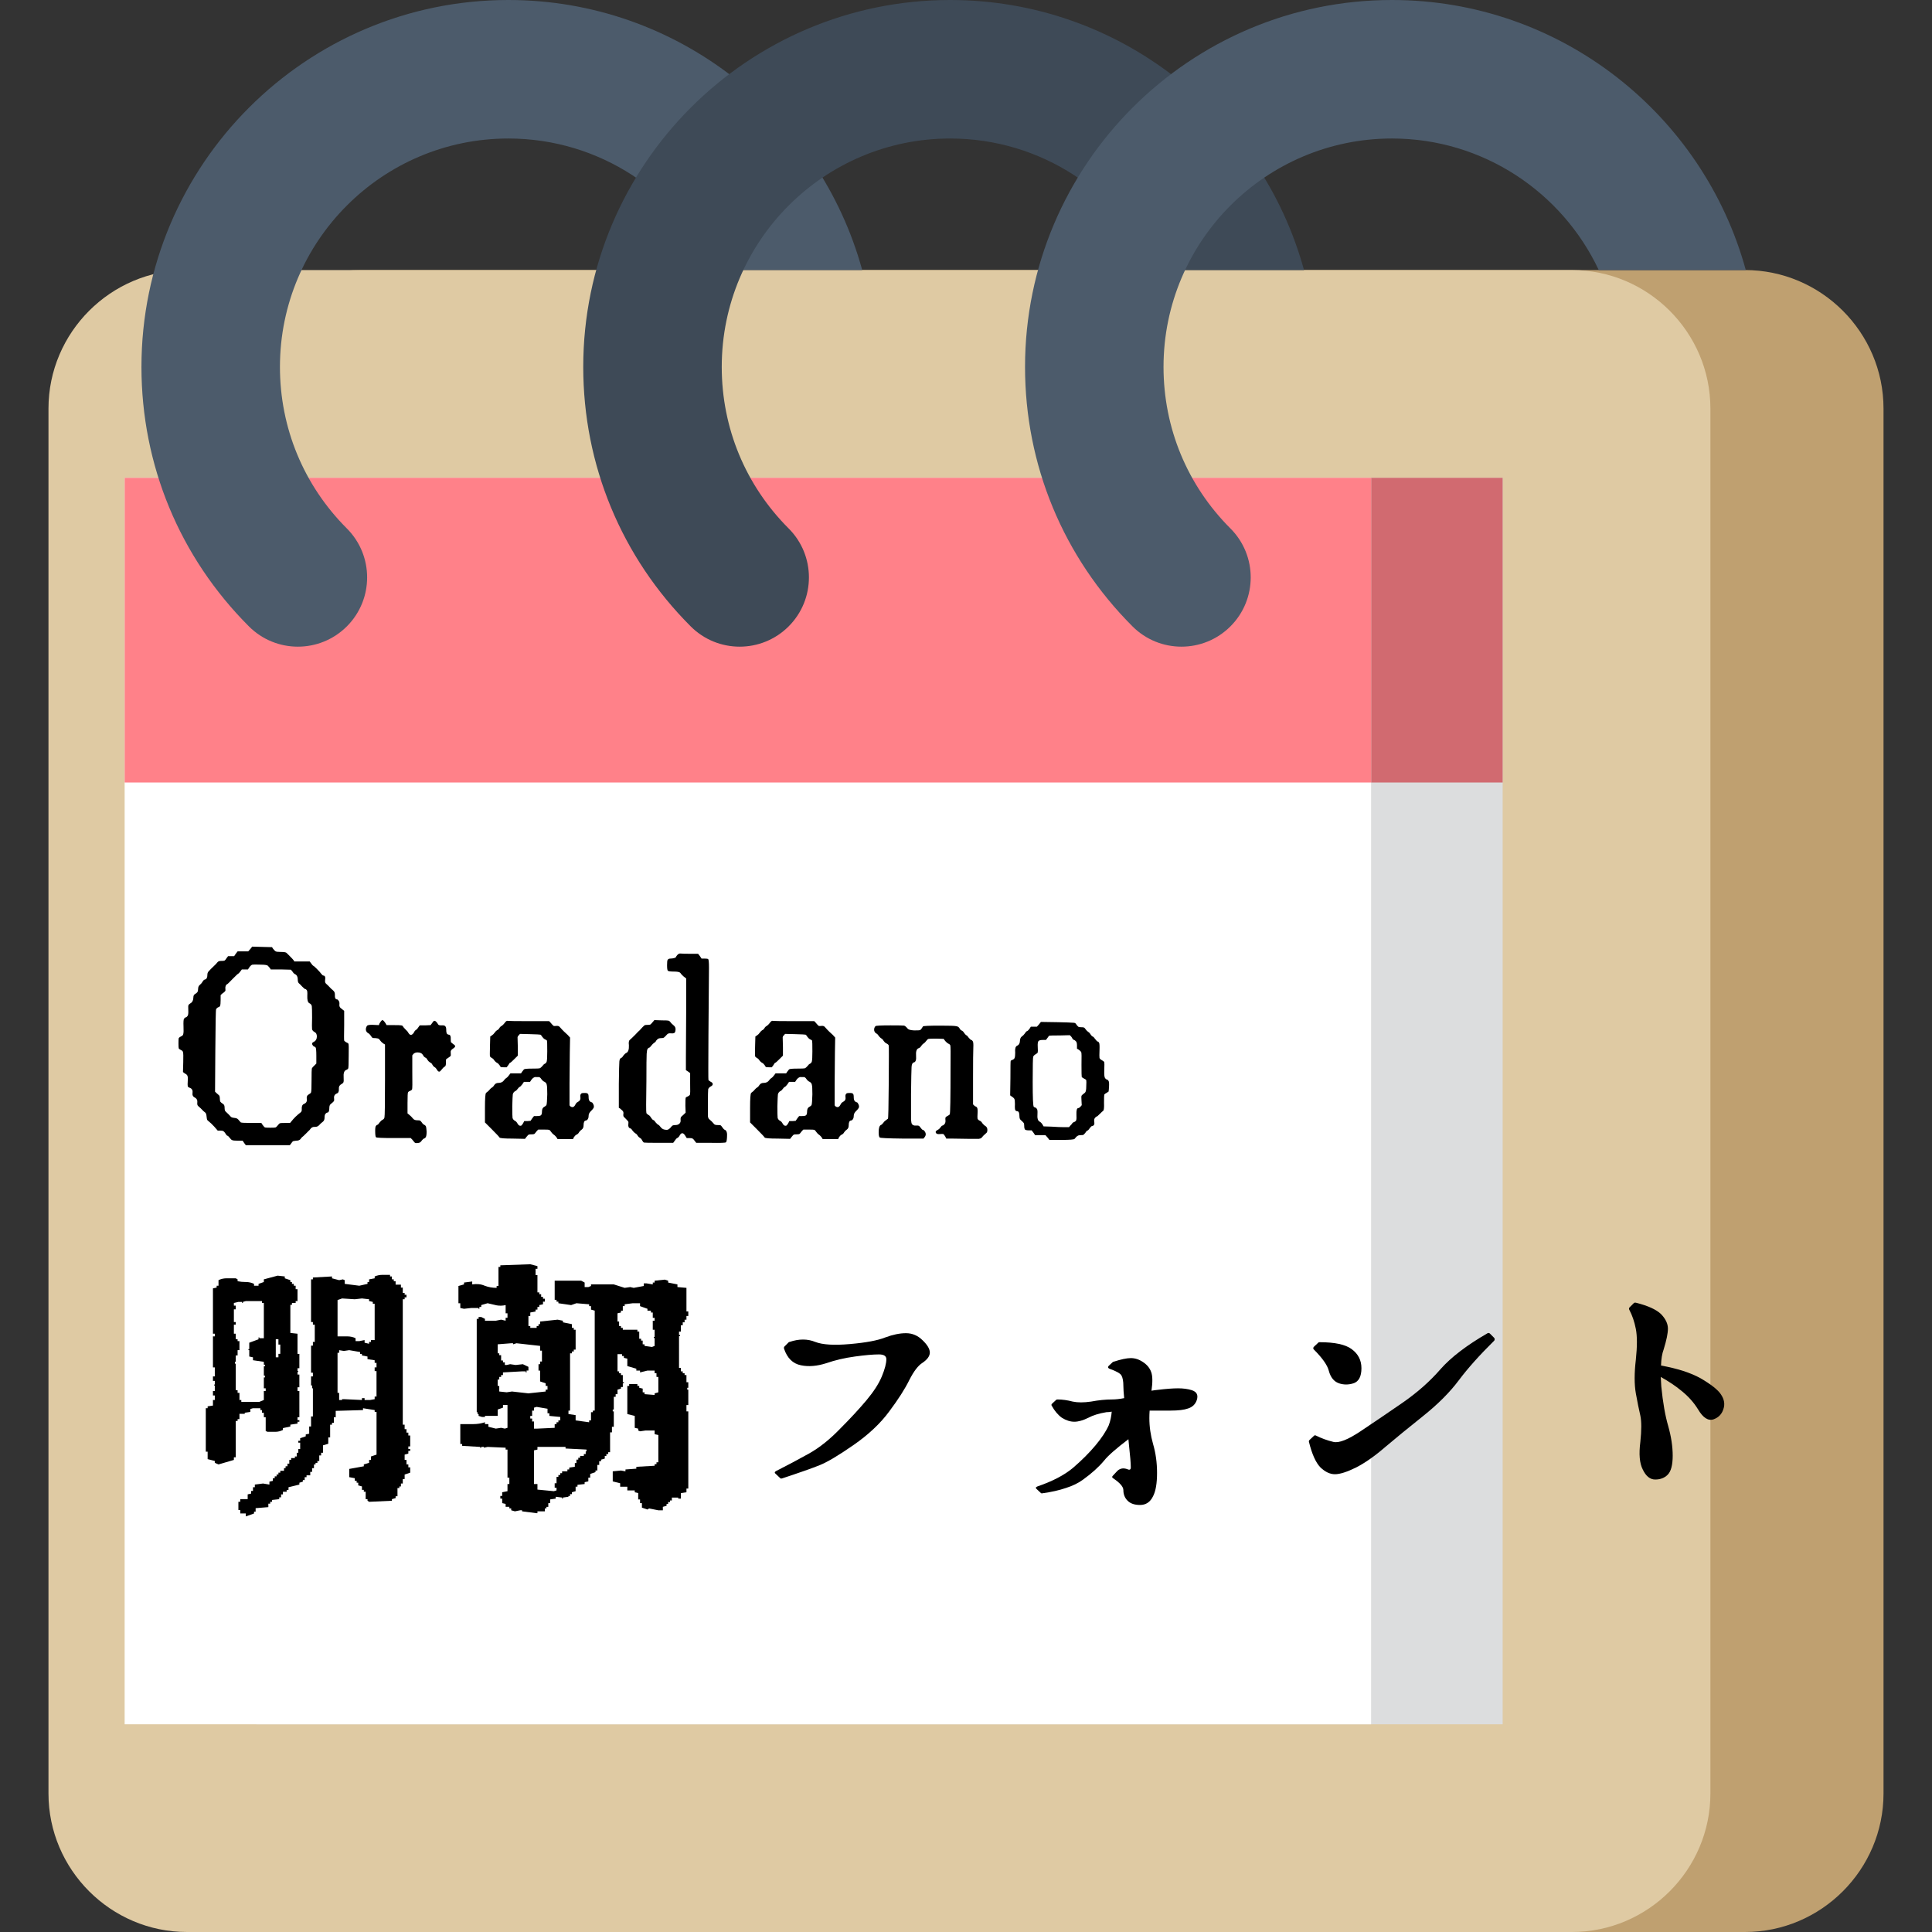 <?xml version="1.0" encoding="UTF-8" standalone="no"?>
<svg
   xmlns:dc="http://purl.org/dc/elements/1.1/"
   xmlns:cc="http://creativecommons.org/ns#"
   xmlns:rdf="http://www.w3.org/1999/02/22-rdf-syntax-ns#"
   xmlns:svg="http://www.w3.org/2000/svg"
   xmlns="http://www.w3.org/2000/svg"
   xml:space="preserve"
   style="enable-background:new 0 0 324.473 324.473;"
   viewBox="0 0 324.473 324.473"
   y="0px"
   x="0px"
   id="Layer_1"
   version="1.1"><rect x="0" y="0" width="324.473" height="324.473" fill="#333333" stroke="none"/><defs
     id="defs3496" /><g
     id="g3438"><path
       id="path3440"
       d="m 316.331,68.616 c 0,-12.792 -10.467,-23.259 -23.259,-23.259 l -232.596,0 c -12.793,0 -23.26,10.467 -23.26,23.259 l 0,232.596 c 0,12.793 10.467,23.261 23.26,23.261 l 232.596,0 c 12.793,0 23.259,-10.468 23.259,-23.261 l 0,-232.596 z"
       style="fill:#bfa070" /><path
       id="path3442"
       d="m 287.257,68.616 c 0,-12.792 -10.467,-23.259 -23.26,-23.259 l -232.596,0 c -12.792,0 -23.259,10.467 -23.259,23.259 l 0,232.596 c 0,12.793 10.467,23.261 23.259,23.261 l 232.596,0 c 12.793,0 23.26,-10.468 23.26,-23.261 l 0,-232.596 z"
       style="fill:#dfcaa3" /><g
       id="g3444"><path
         id="rect3446"
         d="m 43.031,80.246 209.336,0 0,209.337 -209.336,0 z"
         style="fill:#dcddde" /><path
         id="rect3448"
         d="m 43.031,80.246 209.336,0 0,51.171 -209.336,0 z"
         style="fill:#d16a70" /><path
         id="rect3450"
         d="m 20.934,80.246 209.337,0 0,209.337 -209.337,0 z"
         style="fill:#ffffff" /><path
         id="rect3452"
         d="m 20.934,80.246 209.337,0 0,51.171 -209.337,0 z"
         style="fill:#ff8189" /></g><path
       id="path3458"
       d="M 85.379,0 C 51.4,0 23.756,27.643 23.756,61.624 c 0,16.458 6.409,31.935 18.048,43.574 2.271,2.272 5.247,3.407 8.225,3.407 2.975,0 5.952,-1.136 8.222,-3.406 4.542,-4.541 4.543,-11.904 0.002,-16.446 -7.247,-7.248 -11.237,-16.882 -11.237,-27.129 0,-21.154 17.21,-38.363 38.363,-38.363 15.341,0 28.601,9.054 34.734,22.097 l 24.695,0 C 137.653,19.248 113.728,0 85.379,0 Z"
       style="fill:#4c5b6b" /><path
       id="path3460"
       d="m 159.577,0 c -33.979,0 -61.623,27.643 -61.623,61.624 0,16.458 6.41,31.935 18.048,43.574 2.271,2.272 5.247,3.407 8.225,3.407 2.975,0 5.952,-1.136 8.223,-3.406 4.542,-4.541 4.543,-11.904 0.002,-16.446 -7.247,-7.248 -11.237,-16.882 -11.237,-27.129 0,-21.154 17.21,-38.363 38.364,-38.363 15.34,0 28.601,9.054 34.734,22.097 l 24.694,0 C 211.85,19.248 187.925,0 159.577,0 Z"
       style="fill:#3e4a57" /><path
       id="path3462"
       d="m 233.774,0 c -33.979,0 -61.623,27.643 -61.623,61.624 0,16.458 6.41,31.935 18.048,43.574 2.271,2.272 5.247,3.407 8.224,3.407 2.976,0 5.953,-1.136 8.223,-3.406 4.542,-4.541 4.543,-11.904 0.001,-16.446 -7.246,-7.248 -11.237,-16.882 -11.237,-27.129 0,-21.154 17.21,-38.363 38.364,-38.363 15.341,0 28.601,9.054 34.734,22.097 l 24.694,0 C 286.047,19.248 262.123,0 233.774,0 Z"
       style="fill:#4c5b6b" /></g><g
     id="g3464" /><g
     id="g3466" /><g
     id="g3468" /><g
     id="g3470" /><g
     id="g3472" /><g
     id="g3474" /><g
     id="g3476" /><g
     id="g3478" /><g
     id="g3480" /><g
     id="g3482" /><g
     id="g3484" /><g
     id="g3486" /><g
     id="g3488" /><g
     id="g3490" /><g
     id="g3492" /><g
     id="text3500"
     style="font-style:normal;font-variant:normal;font-weight:normal;font-stretch:normal;font-size:72.951px;line-height:125%;font-family:Oradano-mincho-GSRR;-inkscape-font-specification:Oradano-mincho-GSRR;letter-spacing:0px;word-spacing:0px;fill:#000000;fill-opacity:1;stroke:none;stroke-width:1px;stroke-linecap:butt;stroke-linejoin:miter;stroke-opacity:1"><path
       id="path40"
       style="font-style:normal;font-variant:normal;font-weight:normal;font-stretch:normal;font-size:45.595px;font-family:Oradano-mincho-GSRR;-inkscape-font-specification:Oradano-mincho-GSRR"
       d="m 42.041,159.385 0.312,-0.401 1.647,0.044 1.692,0.044 0.134,0.223 q 0.312,0.401 0.49,0.49 0.178,0.089 0.846,0.089 0.846,0 0.98,0.178 0.178,0.178 0.579,0.579 0.401,0.401 0.579,0.623 l 0.134,0.223 1.291,0 1.291,0 0.267,0.356 q 0.267,0.356 0.312,0.356 0.089,0 0.623,0.534 0.534,0.534 0.757,0.846 0.223,0.267 0.312,0.267 0.445,0 0.312,0.801 -0.045,0.401 0.178,0.579 0.312,0.267 0.891,0.891 0.089,0.044 0.312,0.267 0.267,0.223 0.267,0.668 -0.045,0.801 0.356,0.801 0.134,0 0.267,0.223 0.178,0.223 0.134,0.623 -0.045,0.356 0.178,0.579 0.267,0.223 0.445,0.356 l 0.178,0.134 0,2.404 q -0.045,2.449 0,2.583 0.045,0.134 0.356,0.312 0.312,0.134 0.356,0.223 0.089,0.089 0.045,2.093 0,1.959 -0.089,2.093 -0.089,0.134 -0.312,0.223 -0.534,0.178 -0.445,1.291 0.045,0.623 -0.045,0.801 -0.045,0.134 -0.356,0.312 -0.445,0.223 -0.401,0.801 0.045,0.623 -0.356,0.757 -0.534,0.223 -0.445,0.846 0.045,0.312 -0.045,0.445 -0.045,0.089 -0.579,0.534 -0.178,0.178 -0.178,0.623 0,0.757 -0.356,0.757 -0.089,0 -0.267,0.178 -0.178,0.178 -0.178,0.668 0,0.49 -0.312,0.712 -0.312,0.223 -0.579,0.534 -0.267,0.312 -0.712,0.312 -0.445,-0.044 -0.712,0.267 -0.223,0.312 -0.356,0.401 -0.089,0.089 -0.534,0.534 -0.445,0.445 -0.534,0.49 -0.045,0 -0.267,0.312 -0.223,0.312 -0.757,0.312 -0.401,0.044 -0.534,0.089 -0.089,0.044 -0.267,0.312 l -0.267,0.356 -3.696,0 -3.696,0 -0.267,-0.356 -0.267,-0.401 -0.846,0 q -0.712,0 -0.891,-0.089 -0.178,-0.044 -0.445,-0.401 -0.223,-0.312 -0.401,-0.356 -0.134,-0.044 -0.267,-0.312 -0.223,-0.356 -0.401,-0.445 -0.134,-0.089 -0.49,-0.089 l -0.445,0 -0.579,-0.668 q -0.579,-0.623 -0.935,-0.891 -0.223,-0.178 -0.267,-0.267 -0.045,-0.134 -0.089,-0.534 -0.045,-0.534 -0.223,-0.668 -0.267,-0.178 -0.757,-0.712 -0.223,-0.223 -0.445,-0.401 -0.178,-0.178 -0.134,-0.534 0.089,-0.623 -0.445,-0.891 -0.445,-0.223 -0.356,-0.757 0.089,-0.623 -0.401,-0.846 -0.312,-0.089 -0.401,-0.267 -0.045,-0.223 0,-0.891 0.045,-0.668 -0.045,-0.846 -0.045,-0.223 -0.401,-0.401 -0.312,-0.178 -0.356,-0.312 0,-0.134 0.045,-1.603 0.045,-1.469 -0.045,-1.692 -0.045,-0.223 -0.267,-0.312 -0.356,-0.178 -0.445,-0.312 -0.045,-0.178 -0.045,-0.846 0,-0.801 0.045,-0.891 0.089,-0.134 0.356,-0.267 0.356,-0.134 0.401,-0.401 0.089,-0.312 0.045,-1.247 -0.045,-1.158 0.089,-1.336 0.178,-0.223 0.267,-0.223 0.134,0 0.312,-0.223 0.178,-0.223 0.134,-0.98 -0.045,-0.757 0.045,-0.891 0.089,-0.134 0.312,-0.267 0.445,-0.223 0.49,-0.891 0,-0.49 0.223,-0.623 0.356,-0.223 0.445,-0.356 0.134,-0.178 0.134,-0.534 0,-0.49 0.312,-0.712 0.312,-0.267 0.445,-0.534 0.178,-0.312 0.401,-0.356 0.401,-0.089 0.401,-0.801 0,-0.312 0.178,-0.534 0.178,-0.223 1.247,-1.247 0.134,-0.134 0.267,-0.312 0.178,-0.223 0.579,-0.223 0.445,0 0.579,-0.044 0.178,-0.089 0.356,-0.401 l 0.267,-0.356 0.49,0 0.534,0 0.267,-0.401 0.312,-0.401 0.891,0 0.891,0 0.356,-0.401 z m 3.295,3.206 q -0.134,-0.178 -0.312,-0.356 -0.134,-0.223 -1.202,-0.223 -1.158,-0.044 -1.425,0 -0.223,0.044 -0.49,0.401 l -0.267,0.401 -0.534,0 -0.49,0 -0.267,0.356 q -0.267,0.356 -0.356,0.356 -0.045,0 -0.935,0.891 -0.846,0.891 -0.935,0.891 -0.089,0 -0.223,0.267 -0.089,0.267 -0.045,0.534 0.045,0.223 -0.045,0.356 -0.089,0.134 -0.534,0.445 l -0.223,0.223 0,0.846 q 0,0.712 -0.089,0.935 -0.045,0.178 -0.356,0.267 -0.223,0.134 -0.312,0.312 -0.089,0.134 -0.134,6.991 l -0.045,6.857 0.178,0.178 q 0.223,0.178 0.401,0.356 0.223,0.134 0.223,0.579 0,0.401 0.089,0.579 0.089,0.134 0.49,0.401 0.223,0.134 0.223,0.623 0,0.49 0.178,0.623 0.623,0.579 0.801,0.801 0.134,0.223 0.668,0.267 0.534,0.044 0.712,0.356 0.223,0.267 0.356,0.401 0.178,0.089 1.737,0.089 1.558,0 1.647,0 0.134,0 0.267,0.312 0.267,0.356 0.401,0.445 0.178,0.044 0.935,0.044 0.712,0 0.846,-0.044 0.134,-0.044 0.267,-0.223 0.356,-0.445 0.49,-0.49 0.134,-0.044 0.846,-0.044 l 0.846,0 0.223,-0.267 q 0.623,-0.801 1.558,-1.514 0.223,-0.178 0.178,-0.579 -0.045,-0.668 0.401,-0.846 0.534,-0.223 0.445,-0.801 -0.089,-0.579 0.356,-0.801 0.267,-0.134 0.356,-0.312 0.089,-0.223 0.089,-2.182 0,-1.603 0.045,-1.826 0.089,-0.223 0.534,-0.623 l 0.223,-0.223 0,-1.291 q 0,-1.291 -0.134,-1.425 -0.134,-0.134 -0.223,-0.134 -0.089,0 -0.223,-0.178 -0.134,-0.178 -0.134,-0.312 0,-0.178 0.312,-0.312 0.49,-0.267 0.49,-0.891 0,-0.579 -0.401,-0.757 -0.312,-0.178 -0.401,-0.445 -0.045,-0.312 0,-1.915 0,-1.647 -0.045,-1.959 -0.045,-0.356 -0.445,-0.534 -0.356,-0.223 -0.312,-1.247 0.045,-0.757 -0.089,-0.935 -0.134,-0.178 -0.267,-0.178 -0.089,0 -0.49,-0.401 -0.401,-0.445 -0.579,-0.579 -0.178,-0.178 -0.178,-0.623 0,-0.668 -0.445,-0.891 -0.223,-0.089 -0.445,-0.445 l -0.267,-0.312 -1.692,-0.044 -1.692,0 -0.134,-0.223 z" /><path
       id="path42"
       style="font-style:normal;font-variant:normal;font-weight:normal;font-stretch:normal;font-size:45.595px;font-family:Oradano-mincho-GSRR;-inkscape-font-specification:Oradano-mincho-GSRR"
       d="m 63.725,171.897 q 0.134,-0.223 0.267,-0.401 0.178,-0.178 0.223,-0.178 0.178,0 0.534,0.534 l 0.178,0.312 1.291,0 q 0.98,0 1.158,0.044 0.178,0 0.267,0.134 0.134,0.223 0.445,0.534 0.356,0.312 0.49,0.579 0.223,0.356 0.445,0.356 0.267,-0.044 0.49,-0.401 0.134,-0.312 0.356,-0.445 0.223,-0.134 0.401,-0.445 l 0.223,-0.312 0.935,0 0.891,-0.044 0.267,-0.356 q 0.267,-0.445 0.445,-0.356 0.223,0.044 0.579,0.623 0.089,0.134 0.534,0.134 0.49,-0.044 0.623,0.134 0.178,0.134 0.178,0.623 0,0.49 0.134,0.668 0.178,0.134 0.267,0.134 0.401,0 0.356,0.757 0,0.401 0.045,0.534 0.089,0.089 0.401,0.312 0.534,0.312 0.089,0.623 -0.401,0.267 -0.49,0.445 -0.089,0.134 -0.045,0.49 0.045,0.312 -0.045,0.445 -0.089,0.089 -0.49,0.356 -0.223,0.134 -0.267,0.223 0,0.089 0,0.49 0,0.579 -0.178,0.668 -0.267,0.134 -0.712,0.712 -0.312,0.401 -0.668,-0.223 -0.178,-0.312 -0.401,-0.401 -0.178,-0.134 -0.312,-0.356 -0.089,-0.267 -0.401,-0.401 -0.267,-0.178 -0.445,-0.445 -0.134,-0.312 -0.401,-0.401 -0.223,-0.134 -0.312,-0.356 -0.267,-0.49 -0.935,-0.49 -0.401,0 -0.668,0.223 l -0.223,0.267 0,2.805 q 0.045,2.805 -0.045,2.939 -0.045,0.089 -0.312,0.223 -0.267,0.089 -0.356,0.223 -0.089,0.134 -0.089,1.87 l 0,1.692 0.223,0.178 q 0.401,0.312 0.757,0.757 0.223,0.223 0.668,0.223 0.356,0 0.445,0.044 0.089,0.044 0.267,0.267 0.223,0.356 0.445,0.445 0.267,0.134 0.312,0.356 0.045,0.178 0.089,0.801 0,0.757 -0.178,0.98 -0.178,0.178 -0.267,0.178 -0.089,0 -0.356,0.312 -0.223,0.356 -0.49,0.401 -0.579,0.134 -0.757,-0.089 -0.134,-0.178 -0.356,-0.445 l -0.267,-0.267 -2.85,0 q -2.85,0 -2.983,-0.134 -0.134,-0.134 -0.134,-1.113 0,-0.668 0.134,-0.801 0.134,-0.178 0.223,-0.178 0.134,0 0.356,-0.356 0.267,-0.356 0.534,-0.49 0.267,-0.134 0.312,-0.401 0.089,-0.312 0.089,-6.278 l 0,-5.966 -0.312,-0.178 q -0.312,-0.223 -0.534,-0.534 -0.134,-0.223 -0.267,-0.267 -0.089,-0.044 -0.49,-0.089 -0.401,0 -0.49,-0.044 -0.089,-0.044 -0.267,-0.312 -0.223,-0.356 -0.49,-0.49 -0.267,-0.134 -0.356,-0.49 -0.045,-0.401 0.178,-0.712 0.134,-0.223 1.069,-0.178 l 0.935,0.044 0.089,-0.267 z" /><path
       id="path44"
       style="font-style:normal;font-variant:normal;font-weight:normal;font-stretch:normal;font-size:45.595px;font-family:Oradano-mincho-GSRR;-inkscape-font-specification:Oradano-mincho-GSRR"
       d="m 84.252,172.298 q 0.267,-0.178 0.534,-0.534 0.267,-0.401 0.534,-0.312 0.312,0.044 3.607,0.044 l 3.295,0 0.178,0.178 q 0.445,0.534 0.579,0.623 0.134,0.044 0.445,0 0.401,-0.044 0.579,0.178 0.178,0.223 0.401,0.445 0.223,0.223 0.356,0.356 0.134,0.134 0.579,0.534 l 0.401,0.445 -0.045,2.583 q 0,1.692 -0.045,5.12 0,3.429 0,3.651 0,0.089 0.178,0.223 0.49,0.312 0.801,-0.312 0.134,-0.312 0.401,-0.445 0.534,-0.267 0.445,-0.801 -0.089,-0.49 0.223,-0.668 0.089,-0.044 0.534,-0.044 0.401,0 0.49,0.134 0.134,0.089 0.134,0.579 0,0.445 0.178,0.668 0.223,0.178 0.312,0.178 0.134,0 0.267,0.267 0.134,0.223 0.134,0.49 0,0.223 -0.445,0.668 -0.445,0.401 -0.445,0.846 0,0.401 -0.178,0.623 -0.178,0.178 -0.267,0.178 -0.401,0 -0.401,0.801 0,0.49 -0.312,0.712 -0.267,0.178 -0.445,0.445 -0.134,0.267 -0.401,0.401 -0.223,0.089 -0.445,0.401 l -0.178,0.356 -1.291,0 -1.291,0 -0.223,-0.356 q -0.267,-0.312 -0.49,-0.445 -0.223,-0.178 -0.401,-0.445 -0.178,-0.267 -0.312,-0.312 -0.089,-0.044 -0.98,-0.044 l -0.846,0 -0.223,0.223 q -0.223,0.267 -0.356,0.445 -0.089,0.134 -0.534,0.134 -0.356,0 -0.49,0.044 -0.089,0.044 -0.312,0.312 l -0.312,0.401 -2.093,-0.044 q -2.048,0 -2.182,-0.178 -0.089,-0.178 -1.291,-1.38 l -1.158,-1.158 0,-2.404 q 0,-2.36 0.178,-2.538 0.178,-0.178 0.267,-0.223 0.134,-0.089 0.312,-0.312 0.223,-0.267 0.445,-0.401 0.223,-0.134 0.401,-0.445 0.223,-0.312 0.668,-0.312 0.623,0 0.935,-0.445 0.178,-0.267 0.356,-0.356 0.178,-0.089 0.445,-0.445 l 0.267,-0.356 0.891,0 0.891,0 0.178,-0.267 q 0.223,-0.267 0.312,-0.401 0.134,-0.134 1.425,-0.134 1.024,0 1.202,-0.044 0.223,-0.089 0.49,-0.401 0.178,-0.267 0.356,-0.356 0.267,-0.089 0.356,-0.401 0.089,-0.356 0.089,-1.692 0,-1.692 -0.045,-1.781 -0.045,-0.134 -0.312,-0.223 -0.267,-0.134 -0.49,-0.445 -0.178,-0.312 -0.312,-0.356 -0.089,-0.044 -1.737,-0.089 l -1.692,-0.044 -0.178,0.223 q -0.178,0.134 -0.223,0.356 0,0.223 0.045,1.647 l 0,1.425 -0.623,0.623 q -0.579,0.579 -0.668,0.579 -0.089,0 -0.312,0.401 l -0.267,0.356 -0.49,0 q -0.401,0 -0.49,-0.044 -0.089,-0.044 -0.223,-0.312 -0.223,-0.312 -0.445,-0.401 -0.178,-0.089 -0.401,-0.356 -0.178,-0.312 -0.445,-0.445 -0.223,-0.134 -0.312,-0.267 -0.045,-0.134 0,-1.737 l 0.045,-1.603 0.267,-0.178 q 0.267,-0.178 0.49,-0.49 0.223,-0.312 0.401,-0.401 0.223,-0.089 0.356,-0.312 0.134,-0.267 0.401,-0.401 z m 6.679,8.95 q -0.223,-0.356 -0.445,-0.356 -0.178,0 -0.401,0 -0.401,-0.089 -0.801,0.401 l -0.267,0.401 -0.49,0 -0.534,0 -0.267,0.401 q -0.312,0.401 -0.445,0.445 -0.134,0.044 -0.356,0.356 -0.178,0.267 -0.401,0.356 -0.312,0.178 -0.401,0.534 -0.045,0.356 -0.089,2.004 0,1.647 0.045,1.959 0.089,0.312 0.401,0.49 0.223,0.089 0.401,0.401 0.267,0.534 0.668,0.401 0.089,-0.044 0.312,-0.401 l 0.178,-0.356 0.534,0 0.534,-0.044 0.267,-0.401 0.312,-0.401 0.49,0 q 0.534,0 0.668,-0.134 0.178,-0.134 0.178,-0.623 0,-0.623 0.401,-0.801 0.267,-0.134 0.356,-0.312 0.089,-0.223 0.134,-1.781 0,-1.336 -0.089,-1.603 -0.045,-0.312 -0.356,-0.49 -0.267,-0.089 -0.534,-0.445 z" /><path
       id="path46"
       style="font-style:normal;font-variant:normal;font-weight:normal;font-stretch:normal;font-size:45.595px;font-family:Oradano-mincho-GSRR;-inkscape-font-specification:Oradano-mincho-GSRR"
       d="m 113.55,160.677 q 0,-0.044 0.223,-0.312 0.267,-0.267 0.534,-0.223 0.312,0.044 1.647,0.044 l 1.291,0 0.312,0.401 0.267,0.401 0.49,0 q 0.49,0 0.623,0.089 0.134,0.134 0.134,1.425 0,1.247 -0.089,11.399 -0.044,7.347 0,7.48 0.089,0.134 0.401,0.312 0.312,0.134 0.312,0.356 0.044,0.178 -0.223,0.356 -0.445,0.223 -0.534,0.534 -0.044,0.312 -0.044,2.36 0,1.87 0,2.182 0.044,0.312 0.178,0.445 0.534,0.445 0.891,0.891 0.134,0.134 0.623,0.134 0.356,0 0.445,0.044 0.089,0.044 0.267,0.312 0.267,0.401 0.445,0.445 0.445,0.178 0.356,1.247 -0.044,0.757 -0.178,0.846 -0.134,0.134 -2.538,0.089 l -2.449,0 -0.178,-0.223 q -0.312,-0.445 -0.445,-0.49 -0.134,-0.089 -0.534,-0.089 l -0.445,0 -0.223,-0.356 q -0.534,-0.891 -0.98,-0.044 -0.178,0.312 -0.401,0.401 -0.178,0.089 -0.401,0.445 l -0.267,0.356 -2.36,0 q -2.404,0 -2.538,-0.044 -0.134,-0.044 -0.312,-0.356 -0.134,-0.312 -0.401,-0.445 -0.223,-0.134 -0.356,-0.356 -0.134,-0.267 -0.401,-0.401 -0.267,-0.178 -0.49,-0.49 -0.178,-0.312 -0.401,-0.356 -0.356,-0.134 -0.267,-0.757 0.044,-0.312 -0.044,-0.401 -0.089,-0.134 -0.623,-0.668 -0.223,-0.134 -0.178,-0.534 0.089,-0.401 -0.178,-0.623 -0.223,-0.223 -0.401,-0.356 l -0.178,-0.089 0,-4.052 q 0.044,-3.25 0.089,-3.74 0.044,-0.534 0.356,-0.623 0.134,-0.044 0.312,-0.356 0.223,-0.312 0.49,-0.445 0.49,-0.223 0.445,-1.291 -0.089,-0.712 0.134,-0.891 0.223,-0.178 0.891,-0.846 0.668,-0.712 0.757,-0.757 0.089,-0.089 0.49,-0.534 0.312,-0.312 0.401,-0.356 0.134,-0.044 0.49,-0.044 0.445,0 0.534,-0.134 0.134,-0.178 0.356,-0.401 l 0.223,-0.267 1.247,0.044 q 0.935,0 1.113,0.044 0.178,0.044 0.267,0.178 0.178,0.267 0.712,0.712 0.223,0.223 0.223,0.579 0,0.312 -0.134,0.534 -0.134,0.178 -0.623,0.134 -0.445,-0.044 -0.623,0.134 -0.445,0.49 -0.579,0.579 -0.134,0.089 -0.49,0.089 -0.445,0 -0.668,0.267 -0.223,0.223 -0.223,0.312 0,0.044 -0.267,0.223 -0.223,0.134 -0.49,0.49 -0.223,0.312 -0.356,0.312 -0.089,0 -0.223,0.178 -0.134,0.134 -0.178,0.846 -0.044,0.668 -0.044,4.586 -0.089,5.21 0,5.388 0.134,0.178 0.356,0.312 0.223,0.089 0.445,0.49 0.267,0.356 0.356,0.356 0.134,0 0.401,0.401 0.312,0.356 0.445,0.401 0.134,0.044 0.401,0.401 0.312,0.445 1.024,0.445 0.356,0 0.801,-0.579 0.134,-0.223 0.579,-0.223 0.49,0 0.712,-0.223 0.267,-0.223 0.223,-0.623 -0.044,-0.401 0.134,-0.579 0.178,-0.178 0.445,-0.401 l 0.267,-0.267 -0.044,-1.158 q 0,-1.202 0.044,-1.336 0.089,-0.134 0.356,-0.223 0.267,-0.134 0.356,-0.267 0.089,-0.178 0.044,-1.915 l 0,-1.737 -0.356,-0.267 -0.356,-0.223 0,-2.137 q 0,-2.093 0.044,-7.658 l 0,-5.61 -0.223,-0.178 q -0.49,-0.356 -0.757,-0.757 -0.178,-0.223 -1.069,-0.223 -0.846,0 -1.024,-0.134 -0.134,-0.134 -0.134,-0.935 0,-0.712 0.089,-0.891 0.134,-0.223 0.49,-0.223 0.312,0 0.623,-0.089 0.312,-0.089 0.312,-0.223 z" /><path
       id="path48"
       style="font-style:normal;font-variant:normal;font-weight:normal;font-stretch:normal;font-size:45.595px;font-family:Oradano-mincho-GSRR;-inkscape-font-specification:Oradano-mincho-GSRR"
       d="m 128.778,172.298 q 0.267,-0.178 0.534,-0.534 0.267,-0.401 0.534,-0.312 0.312,0.044 3.607,0.044 l 3.295,0 0.178,0.178 q 0.445,0.534 0.579,0.623 0.134,0.044 0.445,0 0.401,-0.044 0.579,0.178 0.178,0.223 0.401,0.445 0.223,0.223 0.356,0.356 0.134,0.134 0.579,0.534 l 0.401,0.445 -0.044,2.583 q 0,1.692 -0.044,5.12 0,3.429 0,3.651 0,0.089 0.178,0.223 0.49,0.312 0.801,-0.312 0.134,-0.312 0.401,-0.445 0.534,-0.267 0.445,-0.801 -0.089,-0.49 0.223,-0.668 0.089,-0.044 0.534,-0.044 0.401,0 0.49,0.134 0.134,0.089 0.134,0.579 0,0.445 0.178,0.668 0.223,0.178 0.312,0.178 0.134,0 0.267,0.267 0.134,0.223 0.134,0.49 0,0.223 -0.445,0.668 -0.445,0.401 -0.445,0.846 0,0.401 -0.178,0.623 -0.178,0.178 -0.267,0.178 -0.401,0 -0.401,0.801 0,0.49 -0.312,0.712 -0.267,0.178 -0.445,0.445 -0.134,0.267 -0.401,0.401 -0.223,0.089 -0.445,0.401 l -0.178,0.356 -1.291,0 -1.291,0 -0.223,-0.356 q -0.267,-0.312 -0.49,-0.445 -0.223,-0.178 -0.401,-0.445 -0.178,-0.267 -0.312,-0.312 -0.089,-0.044 -0.98,-0.044 l -0.846,0 -0.223,0.223 q -0.223,0.267 -0.356,0.445 -0.089,0.134 -0.534,0.134 -0.356,0 -0.49,0.044 -0.089,0.044 -0.312,0.312 l -0.312,0.401 -2.093,-0.044 q -2.048,0 -2.182,-0.178 -0.089,-0.178 -1.291,-1.38 l -1.158,-1.158 0,-2.404 q 0,-2.36 0.178,-2.538 0.178,-0.178 0.267,-0.223 0.134,-0.089 0.312,-0.312 0.223,-0.267 0.445,-0.401 0.223,-0.134 0.401,-0.445 0.223,-0.312 0.668,-0.312 0.623,0 0.935,-0.445 0.178,-0.267 0.356,-0.356 0.178,-0.089 0.445,-0.445 l 0.267,-0.356 0.891,0 0.891,0 0.178,-0.267 q 0.223,-0.267 0.312,-0.401 0.134,-0.134 1.425,-0.134 1.024,0 1.202,-0.044 0.223,-0.089 0.49,-0.401 0.178,-0.267 0.356,-0.356 0.267,-0.089 0.356,-0.401 0.089,-0.356 0.089,-1.692 0,-1.692 -0.044,-1.781 -0.044,-0.134 -0.312,-0.223 -0.267,-0.134 -0.49,-0.445 -0.178,-0.312 -0.312,-0.356 -0.089,-0.044 -1.737,-0.089 l -1.692,-0.044 -0.178,0.223 q -0.178,0.134 -0.223,0.356 0,0.223 0.044,1.647 l 0,1.425 -0.623,0.623 q -0.579,0.579 -0.668,0.579 -0.089,0 -0.312,0.401 l -0.267,0.356 -0.49,0 q -0.401,0 -0.49,-0.044 -0.089,-0.044 -0.223,-0.312 -0.223,-0.312 -0.445,-0.401 -0.178,-0.089 -0.401,-0.356 -0.178,-0.312 -0.445,-0.445 -0.223,-0.134 -0.312,-0.267 -0.044,-0.134 0,-1.737 l 0.044,-1.603 0.267,-0.178 q 0.267,-0.178 0.49,-0.49 0.223,-0.312 0.401,-0.401 0.223,-0.089 0.356,-0.312 0.134,-0.267 0.401,-0.401 z m 6.679,8.95 q -0.223,-0.356 -0.445,-0.356 -0.178,0 -0.401,0 -0.401,-0.089 -0.801,0.401 l -0.267,0.401 -0.49,0 -0.534,0 -0.267,0.401 q -0.312,0.401 -0.445,0.445 -0.134,0.044 -0.356,0.356 -0.178,0.267 -0.401,0.356 -0.312,0.178 -0.401,0.534 -0.044,0.356 -0.089,2.004 0,1.647 0.044,1.959 0.089,0.312 0.401,0.49 0.223,0.089 0.401,0.401 0.267,0.534 0.668,0.401 0.089,-0.044 0.312,-0.401 l 0.178,-0.356 0.534,0 0.534,-0.044 0.267,-0.401 0.312,-0.401 0.49,0 q 0.534,0 0.668,-0.134 0.178,-0.134 0.178,-0.623 0,-0.623 0.401,-0.801 0.267,-0.134 0.356,-0.312 0.089,-0.223 0.134,-1.781 0,-1.336 -0.089,-1.603 -0.044,-0.312 -0.356,-0.49 -0.267,-0.089 -0.534,-0.445 z" /><path
       id="path50"
       style="font-style:normal;font-variant:normal;font-weight:normal;font-stretch:normal;font-size:45.595px;font-family:Oradano-mincho-GSRR;-inkscape-font-specification:Oradano-mincho-GSRR"
       d="m 147.033,172.342 q 0.089,-0.134 2.538,-0.134 2.048,0 2.271,0.044 0.223,0.044 0.623,0.534 0.223,0.223 1.069,0.267 0.891,0 0.98,-0.044 0.089,-0.044 0.267,-0.267 0.178,-0.267 0.223,-0.356 0.089,-0.134 2.939,-0.134 2.271,0 2.627,0.089 0.401,0.044 0.579,0.356 0.089,0.223 0.312,0.356 0.267,0.089 0.445,0.401 0.223,0.312 0.356,0.401 0.178,0.044 0.445,0.445 0.312,0.356 0.401,0.356 0.134,0 0.267,0.223 0.134,0.178 0.089,1.113 -0.044,0.891 -0.044,5.165 l 0,4.319 0.178,0.178 q 0.178,0.178 0.267,0.178 0.089,0 0.223,0.178 0.134,0.178 0.089,0.98 -0.044,0.668 0,0.891 0.089,0.223 0.401,0.356 0.223,0.089 0.401,0.401 0.223,0.267 0.401,0.401 0.445,0.223 0.445,0.712 0,0.401 -0.178,0.534 -0.579,0.49 -0.801,0.801 -0.134,0.134 -0.445,0.178 -0.267,0 -1.826,0 -2.137,-0.044 -2.894,-0.044 l -0.757,0 -0.178,-0.356 q -0.223,-0.356 -0.312,-0.401 -0.089,-0.044 -0.579,0 -0.49,0.044 -0.623,-0.134 -0.267,-0.312 0.267,-0.579 0.267,-0.134 0.445,-0.401 0.223,-0.312 0.312,-0.312 0.134,0 0.312,-0.178 0.223,-0.223 0.223,-0.579 -0.044,-0.49 0,-0.579 0.044,-0.134 0.312,-0.267 0.267,-0.134 0.401,-0.267 0.134,-0.178 0.134,-7.881 0.044,-3.562 -0.044,-3.74 -0.089,-0.178 -0.312,-0.267 -0.223,-0.089 -0.534,-0.445 l -0.267,-0.356 -1.202,-0.044 q -1.158,0 -1.336,0.044 -0.178,0.044 -0.401,0.356 -0.223,0.312 -0.401,0.401 -0.178,0.089 -0.401,0.401 -0.178,0.312 -0.445,0.401 -0.534,0.178 -0.445,1.291 0.089,1.024 -0.401,1.113 -0.312,0.089 -0.356,0.757 -0.044,0.668 -0.089,4.586 0,3.607 0,4.274 0.044,0.623 0.178,0.757 0.134,0.178 0.445,0.223 0.312,0 0.534,0 0.223,0 0.445,0.356 0.267,0.356 0.356,0.356 0.134,0 0.312,0.223 0.401,0.534 0,1.024 l -0.178,0.223 -3.607,0 q -3.562,-0.044 -3.74,-0.178 -0.178,-0.134 -0.178,-0.891 0,-1.024 0.356,-1.202 0.223,-0.089 0.401,-0.356 0.178,-0.267 0.445,-0.445 0.312,-0.223 0.356,-0.267 0.089,-0.089 0.134,-6.056 0.044,-6.011 0,-6.234 -0.089,-0.223 -0.401,-0.356 -0.267,-0.134 -0.445,-0.401 -0.134,-0.267 -0.356,-0.401 -0.223,-0.134 -0.445,-0.401 -0.178,-0.312 -0.401,-0.445 -0.312,-0.134 -0.401,-0.534 -0.044,-0.445 0.223,-0.712 z" /><path
       id="path52"
       style="font-style:normal;font-variant:normal;font-weight:normal;font-stretch:normal;font-size:45.595px;font-family:Oradano-mincho-GSRR;-inkscape-font-specification:Oradano-mincho-GSRR"
       d="m 174.506,172.031 0.312,-0.401 2.85,0.044 q 2.093,0.044 2.493,0.089 0.401,0 0.49,0.134 0.312,0.445 0.445,0.534 0.134,0.089 0.534,0.089 0.312,0 0.401,0.044 0.134,0.044 0.267,0.267 0.267,0.356 0.49,0.49 0.223,0.134 0.401,0.445 0.178,0.267 0.312,0.312 0.178,0.044 0.445,0.445 0.312,0.401 0.401,0.401 0.134,0 0.223,0.178 0.134,0.134 0.089,1.291 -0.044,1.024 0,1.291 0.089,0.223 0.445,0.401 0.312,0.178 0.356,0.312 0.044,0.134 0,1.291 -0.044,1.158 0.134,1.38 0.178,0.223 0.267,0.223 0.134,0 0.267,0.178 0.178,0.134 0.134,0.98 -0.044,0.801 -0.089,0.891 -0.044,0.044 -0.356,0.223 -0.267,0.134 -0.356,0.267 -0.044,0.134 -0.044,1.38 0.044,1.202 -0.134,1.336 -0.178,0.134 -0.623,0.579 -0.401,0.401 -0.49,0.401 -0.089,0 -0.267,0.223 -0.178,0.178 -0.134,0.623 0.089,0.445 -0.089,0.623 -0.178,0.134 -0.312,0.134 -0.089,0 -0.356,0.356 -0.223,0.356 -0.401,0.401 -0.134,0.044 -0.356,0.401 -0.223,0.267 -0.312,0.312 -0.089,0.044 -0.445,0.044 -0.356,0 -0.534,0.134 -0.178,0.089 -0.49,0.49 -0.134,0.178 -2.182,0.178 l -2.048,0 -0.312,-0.401 -0.356,-0.401 -0.846,0 -0.891,0 -0.267,-0.401 -0.312,-0.401 -0.445,0 q -0.49,0 -0.668,-0.134 -0.134,-0.178 -0.134,-0.623 0,-0.356 -0.089,-0.49 -0.089,-0.134 -0.49,-0.49 -0.223,-0.178 -0.223,-0.623 0,-0.846 -0.356,-0.846 -0.134,0 -0.312,-0.134 -0.134,-0.178 -0.089,-1.069 0,-0.712 -0.089,-0.846 -0.044,-0.178 -0.534,-0.49 l -0.178,-0.134 0.044,-2.85 q 0,-2.85 0.044,-2.939 0.044,-0.089 0.312,-0.178 0.312,-0.134 0.356,-0.356 0.089,-0.223 0.089,-0.846 -0.089,-0.98 0.312,-1.158 0.49,-0.223 0.49,-0.891 0.044,-0.49 0.312,-0.668 0.267,-0.178 0.49,-0.49 0.223,-0.356 0.356,-0.401 0.178,-0.044 0.445,-0.401 l 0.223,-0.356 0.534,0 0.49,0 0.356,-0.401 z m 5.388,2.048 -0.223,-0.223 -1.647,0.044 q -1.647,0 -1.781,0.044 -0.089,0 -0.312,0.356 l -0.267,0.356 -0.534,0 q -0.534,0 -0.712,0.178 -0.178,0.178 -0.134,0.98 0.044,0.757 0,0.935 -0.044,0.134 -0.356,0.312 -0.312,0.178 -0.401,0.401 -0.089,0.178 -0.089,4.23 0,4.007 0.178,4.185 0.178,0.134 0.267,0.134 0.089,0 0.223,0.178 0.178,0.134 0.134,0.891 -0.089,1.069 0.356,1.291 0.267,0.134 0.49,0.49 l 0.178,0.312 1.336,0.044 q 1.336,0.089 2.137,0.089 l 0.801,0 0.267,-0.312 q 0.267,-0.267 0.267,-0.312 0,-0.089 0.267,-0.223 0.312,-0.089 0.401,-0.312 0.089,-0.267 0.044,-0.935 -0.044,-1.113 0.312,-1.113 0.134,0 0.356,-0.223 l 0.223,-0.267 -0.044,-0.801 q -0.044,-0.668 0,-0.757 0.044,-0.134 0.579,-0.534 0.223,-0.178 0.223,-1.069 0.044,-0.891 0,-1.024 -0.044,-0.134 -0.356,-0.267 -0.312,-0.178 -0.401,-0.267 -0.044,-0.089 -0.044,-2.048 0.044,-2.004 -0.044,-2.137 -0.089,-0.178 -0.401,-0.401 l -0.312,-0.178 0,-0.579 q 0,-0.534 -0.223,-0.712 -0.178,-0.178 -0.356,-0.223 -0.134,-0.044 -0.178,-0.178 -0.044,-0.134 -0.223,-0.356 z" /><path
       id="path54"
       style="font-style:normal;font-variant:normal;font-weight:normal;font-stretch:normal;font-size:45.595px;font-family:Oradano-mincho-GSRR;-inkscape-font-specification:Oradano-mincho-GSRR"
       d="m 41.284,254.671 0,-0.49 -0.935,0 0,-0.579 -0.312,0 0,-1.38 0.312,0 0,-0.445 1.247,0 0,-0.801 0.579,-0.134 0,-0.445 0.312,0 0,-0.623 0.312,0 0,-0.445 1.38,-0.178 1.069,0.178 0,-0.49 0.579,-0.134 0,-0.445 0.312,0 0,-0.312 0.312,0 0,-0.312 0.312,0 0,-0.312 0.312,0 0,-0.312 0.623,0 0,-0.445 0.267,0 0,-0.312 0.312,0 0,-0.445 0.312,0 0,-0.623 0.312,0 0,-0.312 0.623,0 0,-0.267 0.312,0 0,-0.623 0.267,0 0,-0.623 0.312,0 0,-1.069 -0.312,0 0,-0.312 0.312,0 0,-0.445 0.935,-0.312 0,-0.312 0.579,-0.134 0,-1.202 0.312,0 0,-1.692 0.312,0 0,-3.518 -0.134,0 0.134,0 0,-1.202 -0.134,0 0,-0.49 -0.178,0 0,-1.514 0.312,0 0,-0.623 -0.312,0 0,-4.542 0.312,0 0,-0.623 0.312,0 0,-2.894 -0.312,0 0,-0.445 -0.312,0 0,-7.169 0.312,0 0,-0.312 3.206,-0.178 0,0.312 1.202,0.312 0.623,-0.134 0.312,0.134 0,0.623 2.449,0.312 1.38,-0.312 0,-0.312 0.267,0 0,-0.445 0.935,-0.178 0,-0.312 q 0.623,-0.267 1.291,-0.267 0.712,0 1.291,0 l 0,0.267 0.312,0 0,0.49 0.312,0 0,0.312 0.312,0 0,0.579 0.891,0 0,0.49 0.312,0 0,0.891 0.312,0 0,0.312 0.312,0 0,0.445 -0.312,0 0,0.312 -0.312,0 0,21.061 0.312,0 0,0.757 0.312,0 0,0.579 0.312,0 0,0.49 0.312,0 0,1.826 -0.312,0 0,0.445 0.312,0 0,0.312 -0.312,0 0,0.445 -0.623,0.178 0,0.891 0.312,0 0,0.757 0.312,0 0,0.49 0.312,0 0,0.891 -0.935,0.312 0,0.757 -0.312,0 0,0.757 -0.312,0 0,0.49 -0.267,0 0,0.267 -0.312,0 0,1.38 -0.312,0 0,0.312 -0.623,0.178 0,0.267 -3.829,0.178 -0.267,-0.178 0,-0.267 -0.312,0 0,-1.247 -0.312,0 0,-0.312 -0.312,0 0,-0.579 -0.623,-0.178 0,-0.445 -0.267,0 0,-0.312 -0.312,0 0,-0.445 -0.935,-0.178 0,-0.757 -0.134,0 0.134,0 0,-0.623 2.449,-0.445 0,-0.312 0.891,-0.267 0,-0.49 0.312,0 0,-0.579 0.935,-0.312 0,-7.169 -0.312,0 0,-0.312 -1.959,-0.312 0,0.312 -4.586,0.134 0,1.069 -0.312,0 0,0.935 -0.312,0 0,0.312 -0.312,0 0,2.137 -0.312,0 0,1.069 -0.891,0.267 0,1.247 -0.312,0 0,0.445 -0.312,0 0,0.935 -0.312,0 0,0.312 -0.312,0 0,0.267 -0.267,0 0,0.623 -0.312,0 0,0.623 -0.312,0 0,0.579 -0.623,0 0,0.312 -0.312,0 0,0.49 -0.312,0 0,0.267 -0.579,0.178 0,0.312 -1.826,0.445 0,0.445 -0.312,0 0,0.312 -0.623,0 0,0.445 -0.312,0 0,0.49 -0.312,0 0,0.312 -1.202,0.134 0,0.312 -0.312,0 0,0.312 -0.312,0 0,0.579 -2.137,0.178 0,0.579 -0.267,0 0,0.312 -1.38,0.49 z m -4.586,-8.727 -0.623,-0.267 0,-0.312 -1.202,-0.312 0,-1.247 -0.312,0 0,-7.302 0.312,0 0,-0.312 0.891,-0.134 0,-0.935 0.312,0 0,-0.757 -0.312,0 0,-0.757 0.312,0 0,-0.935 -0.134,0 0,-0.134 0.134,0 0,-0.623 -0.312,0 0,-0.757 0.312,0 0,-0.891 -0.134,0 0.134,0 0,-0.623 -0.312,0 0,-5.21 0.312,0 0,-0.445 -0.312,0 0,-7.614 0.623,-0.134 0,-0.312 0.312,0 0,-0.935 q 0.623,-0.312 1.38,-0.312 0.757,0 1.514,0 l 0.312,0.178 0,0.312 q 0.623,0.134 1.38,0.134 0.757,0 1.38,0.312 l 0,0.312 0.757,0 0,-0.312 0.891,-0.312 0,-0.445 2.315,-0.623 1.202,0.134 0,0.312 0.935,0.312 0,0.312 0.267,0 0,0.312 0.312,0 0,0.312 0.312,0 0,0.579 0.312,0 0,2.004 -0.312,0 0,0.312 -0.623,0 0,0.312 -0.267,0 0,4.72 1.202,0.134 0,3.384 0.312,0 0,2.404 -0.312,0 0,0.49 0.134,0 0,0.134 -0.134,0 0,0.445 0.312,0 0,2.137 -0.312,0 0,0.623 0.312,0 0,4.408 -0.312,0 0,0.49 0.312,0 0,0.267 -0.312,0 0,0.312 -1.202,0.178 0,0.312 -1.247,0.267 0,0.312 q -0.623,0.312 -1.291,0.312 -0.668,0 -1.291,0 l -0.312,-0.134 0,-2.315 -0.312,0 0,-0.757 -0.312,0 0,-0.445 -0.267,0 0,-0.312 -1.247,0 -0.445,0.134 0,0.49 -0.935,0.134 0,0.178 -0.891,0 0,0.891 -0.312,0 0,0.312 -0.312,0 0,6.1 -0.312,0 0,0.445 -2.583,0.757 z m 7.614,-10.82 0,-1.514 0.312,0 0,-0.445 -0.312,0 0,-1.826 0.178,0 0,-0.312 -0.178,0 0,-1.558 0.178,0 0,-0.267 -0.178,0 0,-0.49 -1.826,-0.267 0,-0.49 -0.623,-0.134 0,-1.069 -0.134,0 0,-0.178 0.134,0 0,-1.069 1.558,-0.579 0,-0.312 0.134,0 0,0.134 0.757,0 0,-4.72 -0.134,0 0.134,0 0,-1.202 -0.312,0 0,-0.312 -2.716,0 -0.49,0.134 0,0.178 -0.134,0 0,-0.178 -0.623,0 -0.757,0.178 0,0.445 0.312,0 0,0.623 -0.312,0 0,2.137 0.312,0 0,0.445 -0.312,0 0,1.514 0.312,0 0,0.935 0.312,0 0,0.312 0.312,0 0,1.514 -0.312,0 0,0.891 -0.312,0 0,1.069 -0.134,0 0,0.312 0.134,0 0,4.453 0.312,0 0,0.445 0.312,0 0,1.202 0.312,0 0,0.312 3.028,0 0.757,-0.312 z m 13.135,0 0,-0.134 0.445,0 2.894,0.134 0,-0.312 0.445,0 0,0.312 0.935,0 0.757,-0.134 0,-0.445 0.312,0 0,-4.274 -0.312,0 0,-0.623 0.312,0 0,-0.757 -0.312,0 0,-0.445 -1.202,-0.178 0,-0.445 -0.935,-0.178 0,-0.267 -0.312,0 0,-0.312 -1.826,-0.312 -0.891,0.134 -0.801,-0.134 0,0.445 -0.267,0 0,6.723 0.267,0 0,1.202 0.49,0 z m -10.686,-7.169 0,-0.579 0.312,0 0,-1.558 -0.312,0 0,-0.891 -0.445,0 0,3.028 0.445,0 z m 15.228,-2.271 0,-0.312 0.312,0 0,-0.312 0.623,0 0,-6.1 -0.312,0 0,-0.312 -0.623,-0.134 0,-0.312 -1.202,-0.134 -1.202,0.134 -2.137,-0.134 -0.757,0.267 0,6.1 q 0.757,0 1.558,0 0.846,0 1.469,0.312 l 0,0.49 0.623,0 0.891,-0.178 0,0.445 0.757,0.178 z" /><path
       id="path56"
       style="font-style:normal;font-variant:normal;font-weight:normal;font-stretch:normal;font-size:45.595px;font-family:Oradano-mincho-GSRR;-inkscape-font-specification:Oradano-mincho-GSRR"
       d="m 90.129,254.136 -2.449,-0.312 0,-0.178 -0.312,0 -0.891,0.178 -0.623,-0.178 0,-0.312 -0.312,0 0,-0.267 -0.623,0 0,-0.49 -0.579,-0.134 0,-0.757 -0.312,0 0,-0.445 0.312,0 0,-0.623 0.891,-0.178 0,-1.202 0.312,0 0,-1.069 -0.312,0 0,-4.72 -0.312,0 0,-0.312 -3.028,-0.134 -0.623,0.134 0,-0.134 -0.445,0 0,0.134 -0.178,0 0,-0.134 -3.028,-0.178 0,-0.312 -0.312,0 0,-3.339 q 1.069,0 2.137,0 1.069,0 2.004,-0.312 l 0,0.312 0.579,0 0,0.445 1.247,0.312 0.891,-0.134 0.623,0.134 0.445,-0.134 0,-3.829 -0.757,0 0,0.445 -0.891,0.312 0,1.069 -2.137,0 0,0.178 -0.49,0 -0.579,-0.178 0,-0.312 -0.178,0 0,-0.312 -0.134,0 0,-15.673 0.312,0 0,-0.312 0.445,0 0.623,0.312 0,0.312 1.826,0 0.891,-0.178 0.757,0.178 0,-0.49 0.312,0 0,-0.757 -0.312,0 0,-1.38 q -0.757,0.178 -1.514,0.044 -0.757,-0.178 -1.514,-0.356 l -1.069,0.312 0,0.312 -0.312,0 0,0.312 -0.134,0 0,-0.134 -1.247,0 -1.202,0.134 -0.623,-0.134 0,-0.801 -0.312,0 0,-2.894 0.935,-0.267 0,-0.312 1.38,-0.178 0,0.49 q 1.202,-0.178 2.093,0.223 0.935,0.356 2.004,0.356 l 0,-0.312 0.312,0 0,-3.206 0.312,0 0,-0.267 5.031,-0.178 1.202,0.312 0,0.445 -0.312,0 0,1.069 0.312,0 0,2.894 0.312,0 0,0.312 0.312,0 0,0.445 0.312,0 0,0.312 0.312,0 0,0.49 -0.312,0 0,0.445 -0.623,0.134 0,0.312 -0.312,0 0,0.445 -0.312,0 0,0.312 -0.891,0.178 0,0.579 -0.312,0 0,1.692 0.312,0 0,0.312 1.069,0 0,-0.312 0.312,0 0,-0.312 0.267,0 0,-0.445 2.939,-0.312 0.891,0.178 0,0.267 1.514,0.312 0,0.623 0.312,0 0,0.312 0.312,0 0,3.339 -0.312,0 0,0.312 -0.312,0 0,0.312 -0.312,0 0,9.618 -0.267,0 0,0.579 1.202,0.178 0,0.891 2.271,0.312 0,-0.312 0.312,0 0,-1.38 0.312,0 0,-0.267 0.312,0 0,-16.786 -0.623,-0.178 0,-0.579 -0.312,0 0,-0.312 -2.137,-0.178 -0.891,0.312 -2.137,-0.312 0,-0.267 -0.312,0 0,-0.312 -0.312,0 0,-3.206 4.453,0 0.579,0.312 0,0.757 0.623,0 0.445,-0.178 0,-0.267 3.829,0 1.826,0.579 0.935,-0.134 0.579,0.134 1.692,-0.312 0,-0.445 0.445,0 1.069,0.178 0,-0.312 0.312,0 0,-0.312 1.692,-0.178 0.579,0.178 0,0.312 1.558,0.312 0,0.445 1.514,0.134 0,3.963 0.312,0 0,0.757 -0.312,0 0,0.623 -0.312,0 0,0.445 -0.312,0 0,0.49 -0.312,0 0,1.069 -0.312,0 0,0.579 0.178,0 0,0.178 -0.178,0 0,1.514 0.178,0 -0.178,0 0,3.829 0.312,0 0,0.579 0.312,0 0,0.312 0.312,0 0,0.312 0.312,0 0,1.202 0.312,0 0,0.935 -0.178,0 0,0.312 0.178,0 0,2.583 -0.312,0 0,1.069 0.312,0 0,12.957 -0.312,0 0,0.623 -0.935,0.134 0,0.935 -0.445,0 0,-0.178 -1.069,0 0,0.49 -0.312,0 0,0.267 -0.312,0 0,0.312 -0.267,0 0,0.312 -0.623,0.178 0,0.579 -0.757,0 -1.558,-0.312 -0.267,0.178 -0.935,-0.312 0,-0.757 -0.312,0 0,-0.623 -0.312,0 0,-1.069 -0.579,-0.134 0,-0.312 -1.247,0 0,-0.623 -1.202,0 0,-0.579 -1.247,-0.312 0,-1.692 1.38,-0.134 0.757,0.134 0,-0.312 1.826,-0.134 0,-0.312 3.072,-0.178 0,-0.267 0.312,0 0,-0.312 0.312,0 0,-4.586 -0.623,-0.134 0,-0.623 -1.514,0 -0.935,0.134 -0.312,-0.134 0,-0.312 -0.579,-0.134 0,-2.004 -1.247,-0.312 0,-4.72 0.312,0 0,-0.312 1.38,0 0,0.312 0.312,0 0,0.312 0.579,0.134 0,0.623 0.312,0 0,0.312 1.692,0.134 0,-0.267 0.623,-0.178 0,-2.583 -0.312,0 0,-0.623 -0.312,0 0,-0.445 -1.202,0 -1.247,0.312 0,-0.312 -0.623,0 0,-0.312 -1.514,-0.445 0,-1.247 -0.579,-0.134 0,-0.312 -0.312,0 0,-0.312 -0.757,0 0,1.247 0.134,0 -0.134,0 0,1.647 0.267,0 0,0.312 0.312,0 0,0.312 0.312,0 0,1.202 0.178,0 0,0.178 -0.178,0 0,0.623 -0.312,0 0,0.267 -0.579,0.178 0,0.757 -0.312,0 0,0.445 -0.312,0 0,2.137 -0.178,0 0,0.312 0.178,0 0,2.583 -0.312,0 0,0.935 -0.312,0 0,3.339 -0.312,0 0,0.312 -0.312,0 0,0.312 -0.267,0 0,0.445 -0.623,0.178 0,0.267 -0.312,0 0,0.623 -0.312,0 0,0.935 -0.312,0 0,0.267 -0.891,0.312 0,0.623 -0.312,0 0,0.623 -0.623,0.134 0,0.312 -1.202,0.134 0,0.312 -0.312,0 0,0.757 -0.623,0.178 0,0.312 -0.312,0 0,0.312 -0.267,0 0,0.134 -0.935,0.134 0,0.178 -0.134,0 0,-0.178 -1.069,-0.134 0,0.312 -0.935,0.134 0,0.623 -0.312,0 0,0.623 -0.312,0 0,0.267 -0.267,0 0,0.49 -1.247,0 0,0.312 -0.134,0 z m 3.339,-3.829 0,-0.445 -0.312,0 0,-0.757 0.312,0 0,-1.069 0.312,0 0,-0.312 0.312,0 0,-0.312 0.312,0 0,-0.312 0.891,0 0,-0.312 0.312,0 0,-0.312 0.935,-0.134 0,-0.623 0.267,0 0,-0.579 0.312,0 0,-0.312 0.312,0 0,-0.312 0.623,0 0,-0.312 0.312,0 0,-0.445 0.134,0 0,-0.312 -3.518,-0.178 0,-0.267 -4.72,0 0,0.445 -0.579,0.134 0,5.655 0.579,0 0,0.935 2.761,0.267 0.445,-0.134 z m -0.312,-10.508 0,-0.623 0.312,0 0,-0.312 0.312,0 0,-0.312 0.312,0 0,-0.579 -1.826,-0.178 0,-0.445 -0.312,0 0,-0.757 -1.826,-0.312 -0.445,0.134 0,0.49 -0.312,0 0,0.891 -0.312,0 0,0.445 0.312,0 0,0.49 0.312,0 0,1.202 0.579,0 2.894,-0.134 z m -1.514,-6.1 0,-0.312 0.312,0 0,-0.623 -0.312,0 0,-0.445 -0.935,-0.312 0,-1.826 -0.267,0 0,-1.069 0.267,0 0,-0.445 0.312,0 0,-1.826 -0.312,0 0,-0.801 -3.963,-0.445 -0.579,0.178 0,-0.178 -0.312,0 -2.271,0.178 0,1.514 0.267,0 0,0.312 0.312,0 0,0.891 0.312,0 0,0.312 0.312,0 0,0.445 0.312,0 0.579,-0.134 0.935,0.134 1.202,-0.134 0.935,0.445 0,0.623 -0.312,0 0,0.312 -0.134,0 0,-0.178 -0.623,0 -3.206,0.178 0,0.445 -0.312,0 0,0.312 -0.312,0 0,0.445 -0.267,0 0,1.069 0.267,0 0,0.935 1.247,0.134 0.891,-0.134 2.761,0.312 2.894,-0.312 z m 18.3,-7.658 0,-1.336 -0.134,0 0,-0.178 0.134,0 0,-1.202 -0.312,0 0,-1.514 0.312,0 0,-0.49 -0.312,0 0,-0.891 -0.312,0 0,-0.312 -0.579,0 0,-0.312 -1.247,-0.445 0,-0.49 -1.202,0 -1.38,0.178 0,0.312 -0.312,0 0,0.757 -0.312,0 0,0.312 -0.579,0.134 0,1.38 0.267,0 0,0.757 0.312,0 0,0.312 0.312,0 0,0.312 2.449,0 0,0.312 0.312,0 0,1.202 0.312,0 0,0.312 0.267,0 0,0.623 0.312,0 0,0.267 1.247,0.178 0.445,-0.178 z" /><path
       id="path58"
       style="font-style:normal;font-variant:normal;font-weight:normal;font-stretch:normal;font-size:45.595px;font-family:Oradano-mincho-GSRR;-inkscape-font-specification:Oradano-mincho-GSRR"
       d="m 131.716,226.174 0.757,-0.757 q 0.044,-0.044 0.134,-0.044 2.36,-0.801 4.319,0 1.826,0.712 5.833,0.356 4.052,-0.356 5.922,-1.113 1.915,-0.712 3.473,-0.712 1.603,0 2.805,1.202 1.202,1.158 1.202,2.048 0,0.891 -1.247,1.737 -1.069,0.668 -2.182,2.85 -1.113,2.271 -3.384,5.299 -2.226,3.028 -6.011,5.655 -3.785,2.627 -5.699,3.384 -1.87,0.757 -6.323,2.226 -0.178,0.044 -0.267,-0.044 l -0.757,-0.712 q -0.356,-0.267 0.044,-0.49 2.983,-1.514 5.61,-2.983 2.583,-1.469 5.12,-4.096 2.583,-2.583 4.453,-4.809 1.826,-2.182 2.583,-4.007 0.757,-1.826 0.757,-2.894 0,-0.801 -1.247,-0.801 -1.469,0 -4.052,0.356 -2.583,0.356 -4.764,1.113 -2.36,0.757 -4.274,0.356 -2.048,-0.401 -2.85,-2.805 -0.044,-0.178 0.044,-0.312 z" /><path
       id="path60"
       style="font-style:normal;font-variant:normal;font-weight:normal;font-stretch:normal;font-size:45.595px;font-family:Oradano-mincho-GSRR;-inkscape-font-specification:Oradano-mincho-GSRR"
       d="m 176.688,235.747 0.668,-0.623 q 0.089,-0.089 0.223,-0.089 1.247,0 2.583,0.356 1.247,0.267 3.072,0 1.915,-0.356 3.518,-0.356 0.935,0 2.048,-0.223 -0.134,-1.336 -0.134,-2.048 0,-1.158 -0.312,-1.737 -0.267,-0.534 -2.048,-1.158 l -0.178,-0.134 q -0.089,-0.178 0.089,-0.356 l 0.668,-0.623 q 0.044,-0.044 0.089,-0.044 1.915,-0.623 2.939,-0.623 1.069,0 2.048,0.668 1.024,0.668 1.38,1.692 0.356,0.98 0.044,3.117 0.49,-0.089 0.98,-0.134 2.182,-0.267 3.473,-0.267 1.336,0 2.315,0.312 1.247,0.401 0.846,1.647 -0.356,1.069 -1.469,1.425 -0.98,0.356 -2.939,0.356 l -3.518,0 q -0.044,0.668 -0.044,1.247 0,2.182 0.623,4.364 0.668,2.271 0.668,4.853 0,2.627 -0.668,3.918 -0.712,1.469 -2.182,1.469 -1.38,0 -2.093,-0.712 -0.712,-0.712 -0.712,-1.781 0,-0.846 -1.737,-2.004 -0.267,-0.178 -0.044,-0.401 l 0.623,-0.668 q 0.712,-0.846 1.826,-0.445 0.178,0.089 0.312,0.089 0.267,0 0.267,-0.401 0,-0.98 -0.312,-3.785 -0.044,-0.445 -0.089,-0.935 -3.117,2.36 -4.096,3.607 -1.336,1.603 -3.562,3.206 -1.158,0.846 -2.85,1.38 -1.692,0.579 -3.963,0.891 -0.134,0.044 -0.223,-0.044 l -0.668,-0.623 q -0.401,-0.312 0.089,-0.49 3.785,-1.291 5.966,-3.117 2.226,-1.915 3.785,-3.785 1.558,-1.87 2.226,-3.384 0.401,-1.069 0.49,-2.271 -0.445,0.089 -0.891,0.089 -1.87,0.312 -3.028,0.935 -1.336,0.668 -2.36,0.668 -1.024,0 -2.093,-0.668 -0.98,-0.712 -1.692,-2.004 -0.134,-0.178 0.044,-0.356 z" /><path
       id="path62"
       style="font-style:normal;font-variant:normal;font-weight:normal;font-stretch:normal;font-size:45.595px;font-family:Oradano-mincho-GSRR;-inkscape-font-specification:Oradano-mincho-GSRR"
       d="m 220.679,226.174 0.757,-0.712 q 0.044,-0.044 0.178,-0.044 3.829,0 5.388,1.158 1.647,1.202 1.647,3.206 0,2.093 -1.336,2.538 -1.247,0.401 -2.449,0 -1.247,-0.445 -1.692,-2.093 -0.356,-1.425 -2.538,-3.607 -0.178,-0.223 0.044,-0.445 z m -0.757,15.673 0.757,-0.712 q 0.134,-0.134 0.312,-0.044 1.425,0.712 2.939,1.069 1.38,0.356 4.631,-1.826 3.339,-2.226 7.08,-4.809 3.696,-2.583 6.278,-5.566 2.672,-3.028 7.926,-6.056 0.178,-0.089 0.356,0.044 l 0.757,0.757 q 0.134,0.223 0,0.445 -3.74,3.696 -5.966,6.679 -2.271,3.028 -6.011,6.011 -3.74,2.983 -6.367,5.21 -2.627,2.271 -4.898,3.429 -2.271,1.113 -3.518,1.113 -1.247,0 -2.449,-1.158 -1.158,-1.202 -1.915,-4.274 -0.044,-0.178 0.089,-0.312 z" /><path
       id="path64"
       style="font-style:normal;font-variant:normal;font-weight:normal;font-stretch:normal;font-size:45.595px;font-family:Oradano-mincho-GSRR;-inkscape-font-specification:Oradano-mincho-GSRR"
       d="m 273.665,219.584 0.757,-0.757 q 0.134,-0.089 0.312,-0.044 3.028,0.757 4.23,1.915 1.158,1.202 1.158,2.449 0,1.158 -0.712,3.473 -0.401,1.069 -0.445,2.716 4.141,0.757 6.634,2.137 2.672,1.558 3.429,2.716 0.846,1.247 0.401,2.493 -0.401,1.247 -1.647,1.692 -1.336,0.445 -2.583,-1.647 -1.113,-1.826 -2.939,-3.25 -1.291,-1.069 -3.339,-2.226 0.044,0.801 0.089,1.603 0.401,4.052 1.158,6.634 0.757,2.672 0.757,4.987 0,2.36 -0.846,3.206 -0.801,0.801 -2.093,0.801 -1.291,0 -2.093,-1.692 -0.801,-1.558 -0.401,-4.631 0.312,-2.939 0,-4.408 -0.356,-1.514 -0.757,-3.74 -0.401,-2.271 0,-5.655 0.356,-3.339 0,-5.165 -0.356,-1.826 -1.113,-3.25 -0.089,-0.178 0.044,-0.356 z" /></g></svg>